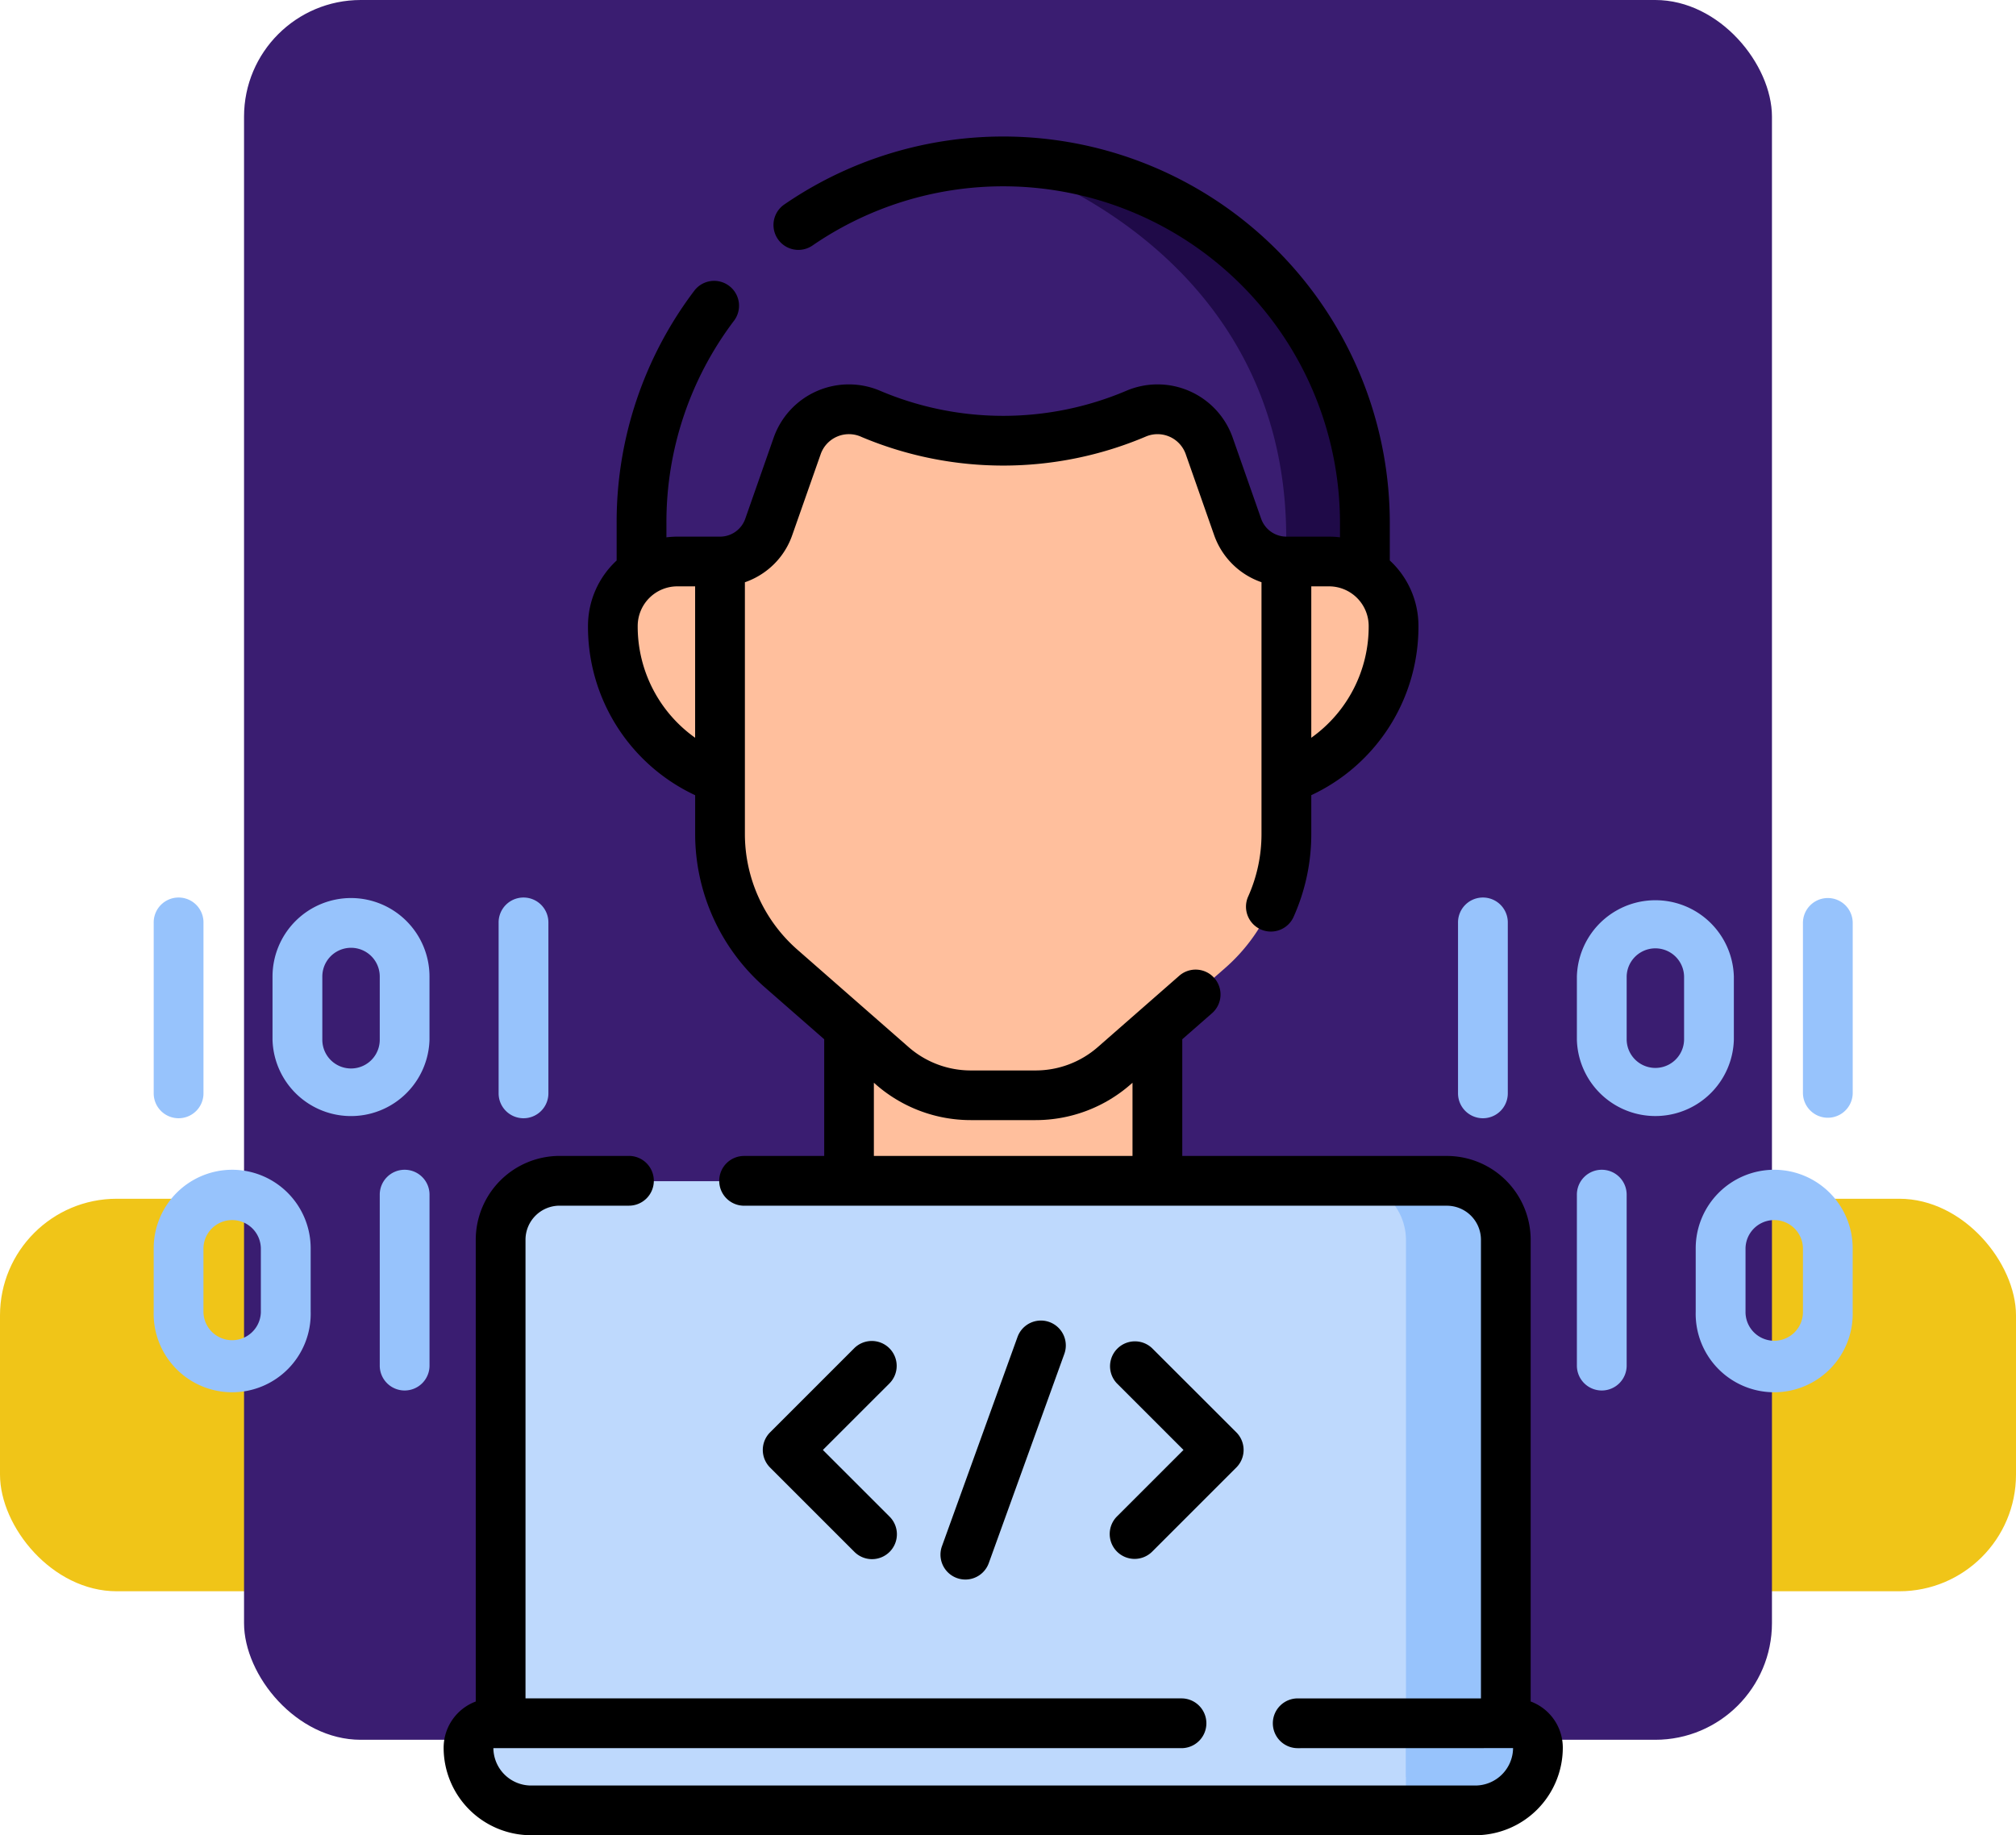 <svg xmlns="http://www.w3.org/2000/svg" width="190" height="173" viewBox="0 0 190 173">
  <g id="Grupo_1100910" data-name="Grupo 1100910" transform="translate(-180 -642)">
    <rect id="Rectángulo_400902" data-name="Rectángulo 400902" width="190" height="37" rx="11" transform="translate(180 755)" fill="#f0c518"/>
    <rect id="Rectángulo_400903" data-name="Rectángulo 400903" width="144" height="164" rx="11" transform="translate(203 642)" fill="#3a1d71"/>
    <g id="programador_10_" data-name="programador (10)" transform="translate(194.483 654.872)">
      <g id="Grupo_1099574" data-name="Grupo 1099574" transform="translate(29.701 2.346)">
        <g id="Grupo_1099573" data-name="Grupo 1099573">
          <g id="Grupo_1099571" data-name="Grupo 1099571" transform="translate(13.593)">
            <path id="Trazado_875215" data-name="Trazado 875215" d="M213.559,41.567V52.05H147.074V41.567A34.068,34.068,0,0,1,181.141,7.5c9.408,0,15.859,4.462,22.026,10.626S213.559,32.162,213.559,41.567Z" transform="translate(-144.371 -7.5)" fill="#3a1d71"/>
            <path id="Trazado_875216" data-name="Trazado 875216" d="M290.067,41.567v9.64l-3.507.713-3.885-6.726V42.971C282.674,15.3,256,7.5,256,7.5a34.064,34.064,0,0,1,34.067,34.067Z" transform="translate(-219.23 -7.5)" fill="#1f0a48"/>
            <path id="Trazado_875217" data-name="Trazado 875217" d="M238.608,278.984v-23.2H209.559v23.2Z" transform="translate(-187.313 -178.132)" fill="#ffbf9d"/>
            <path id="Trazado_875218" data-name="Trazado 875218" d="M205.893,128.017H144.507a6.077,6.077,0,0,0-6.077,6.077,15.276,15.276,0,0,0,15.276,15.276h42.989a15.276,15.276,0,0,0,15.276-15.276A6.077,6.077,0,0,0,205.893,128.017Z" transform="translate(-138.43 -90.325)" fill="#ffbf9d"/>
            <path id="Trazado_875219" data-name="Trazado 875219" d="M218.3,134.851l-10.466,9.157a11.236,11.236,0,0,1-7.4,2.78h-6.106a11.236,11.236,0,0,1-7.4-2.78l-10.466-9.157a16.852,16.852,0,0,1-5.756-12.683V96.507a4.865,4.865,0,0,0,4.591-3.255l2.677-7.63a5.163,5.163,0,0,1,6.9-3.04l.011,0a31.861,31.861,0,0,0,25.005,0,5.163,5.163,0,0,1,6.9,3.04l2.676,7.628a4.866,4.866,0,0,0,4.591,3.255v25.661A16.849,16.849,0,0,1,218.3,134.851Z" transform="translate(-160.617 -58.815)" fill="#ffbf9d"/>
          </g>
          <g id="Grupo_1099572" data-name="Grupo 1099572" transform="translate(0 96.125)">
            <path id="Trazado_875220" data-name="Trazado 875220" d="M197.964,371.025l.413-49.724a5.553,5.553,0,0,0-5.552-5.553l-7.318-.895H110.19a5.552,5.552,0,0,0-5.552,5.553v50.618h93.326Z" transform="translate(-101.613 -314.853)" fill="#bed9fd"/>
            <path id="Trazado_875221" data-name="Trazado 875221" d="M192.4,478.921l-9.106-.662H97.272a2.305,2.305,0,0,0-2.305,2.305h0a5.9,5.9,0,0,0,5.9,5.9h81.021l7.226-.972c3.259,0,5.587-1.008,5.587-4.267A2.305,2.305,0,0,0,192.4,478.921Z" transform="translate(-94.967 -427.154)" fill="#bed9fd"/>
            <path id="Trazado_875222" data-name="Trazado 875222" d="M369,314.854h-9.378a5.552,5.552,0,0,1,5.552,5.553v50.618h9.378V320.407A5.552,5.552,0,0,0,369,314.854Z" transform="translate(-276.852 -314.854)" fill="#97c3fc"/>
            <path id="Trazado_875223" data-name="Trazado 875223" d="M382.882,478.259h-10.1v6.117a2.09,2.09,0,0,1-2.09,2.09h8.591a5.9,5.9,0,0,0,5.9-5.9h0A2.305,2.305,0,0,0,382.882,478.259Z" transform="translate(-284.461 -427.154)" fill="#97c3fc"/>
          </g>
        </g>
      </g>
      <g id="Grupo_1099575" data-name="Grupo 1099575" transform="translate(0 0)">
        <path id="Trazado_875230" data-name="Trazado 875230" d="M195.485,363.7a2.346,2.346,0,0,0-3.317,0l-7.927,7.927a2.346,2.346,0,0,0,0,3.317l7.927,7.927a2.346,2.346,0,1,0,3.318-3.317l-6.269-6.268,6.269-6.268A2.346,2.346,0,0,0,195.485,363.7Z" transform="translate(-126.147 -249.478)"/>
        <path id="Trazado_875231" data-name="Trazado 875231" d="M288.786,382.868a2.347,2.347,0,0,0,3.318,0l7.927-7.927a2.346,2.346,0,0,0,0-3.317L292.1,363.7a2.346,2.346,0,0,0-3.317,3.317l6.269,6.268-6.269,6.268A2.346,2.346,0,0,0,288.786,382.868Z" transform="translate(-197.996 -249.478)"/>
        <path id="Trazado_875232" data-name="Trazado 875232" d="M239.447,381.224a2.347,2.347,0,0,0,2.206-1.55l7.129-19.745a2.346,2.346,0,0,0-4.413-1.593l-7.129,19.745a2.347,2.347,0,0,0,2.206,3.143Z" transform="translate(-162.947 -245.201)"/>
        <path id="Trazado_875233" data-name="Trazado 875233" d="M189.821,147.521V103.993a7.91,7.91,0,0,0-7.9-7.9H156.987v-11l2.775-2.429a2.346,2.346,0,1,0-3.09-3.53l-7.65,6.7a8.9,8.9,0,0,1-5.858,2.2h-6.111a8.9,8.9,0,0,1-5.858-2.2L120.725,76.66a14.521,14.521,0,0,1-4.96-10.927V42.015a7.231,7.231,0,0,0,1.827-.939,7.153,7.153,0,0,0,2.634-3.5l2.681-7.633a2.822,2.822,0,0,1,3.852-1.626,34.388,34.388,0,0,0,26.783-.033,2.816,2.816,0,0,1,3.772,1.66l2.677,7.631a7.228,7.228,0,0,0,4.462,4.435V65.734a14.389,14.389,0,0,1-1.24,5.868,2.346,2.346,0,1,0,4.289,1.9,19.055,19.055,0,0,0,1.643-7.769V62.085a17.519,17.519,0,0,0,10.1-15.945,8.4,8.4,0,0,0-2.7-6.179V36.432A36.433,36.433,0,0,0,119.475,6.406a2.346,2.346,0,0,0,2.662,3.864A31.74,31.74,0,0,1,171.85,36.432v1.346a8.486,8.486,0,0,0-1.03-.065h-4.028a2.527,2.527,0,0,1-2.373-1.689l-2.678-7.634A7.506,7.506,0,0,0,151.7,23.97a29.669,29.669,0,0,1-23.179,0,7.511,7.511,0,0,0-10.046,4.42L115.8,36.028a2.517,2.517,0,0,1-2.372,1.686H109.4a8.485,8.485,0,0,0-1.03.065V36.433a31.452,31.452,0,0,1,6.391-19.1,2.346,2.346,0,0,0-3.744-2.827,36.109,36.109,0,0,0-7.339,21.93v3.529a8.4,8.4,0,0,0-2.7,6.179,17.519,17.519,0,0,0,10.1,15.944v3.649a19.213,19.213,0,0,0,6.562,14.457l5.6,4.9v11h-7.5a2.346,2.346,0,1,0,0,4.691h66.187a3.214,3.214,0,0,1,3.209,3.212v43.231h-17.22a2.346,2.346,0,1,0,0,4.691l20.247-.006a3.564,3.564,0,0,1-3.559,3.527H95.62a3.559,3.559,0,0,1-3.559-3.522h64.9a2.346,2.346,0,0,0,0-4.691H95.089V103.993a3.214,3.214,0,0,1,3.209-3.212h6.49a2.346,2.346,0,1,0,0-4.691H98.3a7.91,7.91,0,0,0-7.9,7.9v43.531a4.657,4.657,0,0,0-3.027,4.355,8.251,8.251,0,0,0,8.25,8.25H184.6a8.26,8.26,0,0,0,8.25-8.25,4.64,4.64,0,0,0-3.027-4.357ZM174.555,46.14a12.856,12.856,0,0,1-5.41,10.533V42.4h1.675a3.74,3.74,0,0,1,3.735,3.735Zm-68.892,0A3.739,3.739,0,0,1,109.4,42.4h1.675V56.673A12.858,12.858,0,0,1,105.663,46.14Zm22.259,43.053.184.161a13.585,13.585,0,0,0,8.947,3.361h6.111a13.585,13.585,0,0,0,8.948-3.361l.184-.161v6.9H127.921v-6.9Z" transform="translate(-60.045 0)"/>
        <path id="Trazado_875234" data-name="Trazado 875234" d="M443.673,242.876v-5.964a7.4,7.4,0,0,0-14.794,0v5.964a7.4,7.4,0,0,0,14.794,0Zm-4.691,0a2.706,2.706,0,0,1-5.411,0v-5.964a2.706,2.706,0,0,1,5.411,0Z" transform="translate(-294.747 -157.734)" fill="#97c3fc"/>
        <path id="Trazado_875235" data-name="Trazado 875235" d="M395.406,250.273a2.345,2.345,0,0,0,2.346-2.346V231.861a2.346,2.346,0,1,0-4.691,0v16.067A2.345,2.345,0,0,0,395.406,250.273Z" transform="translate(-270.131 -157.734)" fill="#97c3fc"/>
        <path id="Trazado_875236" data-name="Trazado 875236" d="M472.095,311.416a7.405,7.405,0,0,0-7.4,7.4v5.964a7.4,7.4,0,1,0,14.794,0v-5.964A7.405,7.405,0,0,0,472.095,311.416Zm2.706,13.361a2.706,2.706,0,1,1-5.411,0v-5.964a2.706,2.706,0,0,1,5.411,0Z" transform="translate(-319.364 -214.021)" fill="#97c3fc"/>
        <path id="Trazado_875237" data-name="Trazado 875237" d="M431.224,311.416a2.345,2.345,0,0,0-2.346,2.346v16.067a2.346,2.346,0,1,0,4.691,0V313.762A2.345,2.345,0,0,0,431.224,311.416Z" transform="translate(-294.746 -214.021)" fill="#97c3fc"/>
        <path id="Trazado_875238" data-name="Trazado 875238" d="M499.346,229.515A2.345,2.345,0,0,0,497,231.861v16.067a2.346,2.346,0,0,0,4.691,0V231.861A2.345,2.345,0,0,0,499.346,229.515Z" transform="translate(-341.563 -157.734)" fill="#97c3fc"/>
        <path id="Trazado_875239" data-name="Trazado 875239" d="M43.216,229.515a7.405,7.405,0,0,0-7.4,7.4v5.964a7.4,7.4,0,0,0,14.794,0v-5.964A7.405,7.405,0,0,0,43.216,229.515Zm2.706,13.361a2.706,2.706,0,0,1-5.412,0v-5.964a2.706,2.706,0,0,1,5.412,0Z" transform="translate(-24.615 -157.734)" fill="#97c3fc"/>
        <path id="Trazado_875240" data-name="Trazado 875240" d="M106.286,250.273a2.345,2.345,0,0,0,2.346-2.346V231.861a2.346,2.346,0,1,0-4.691,0v16.067A2.346,2.346,0,0,0,106.286,250.273Z" transform="translate(-71.431 -157.734)" fill="#97c3fc"/>
        <path id="Trazado_875241" data-name="Trazado 875241" d="M7.4,311.416a7.405,7.405,0,0,0-7.4,7.4v5.964a7.4,7.4,0,1,0,14.794,0v-5.964A7.405,7.405,0,0,0,7.4,311.416ZM10.1,324.777a2.706,2.706,0,1,1-5.412,0v-5.964a2.706,2.706,0,0,1,5.411,0v5.964Z" transform="translate(0.002 -214.021)" fill="#97c3fc"/>
        <path id="Trazado_875242" data-name="Trazado 875242" d="M70.468,311.416a2.345,2.345,0,0,0-2.346,2.346v16.067a2.346,2.346,0,1,0,4.691,0V313.762A2.345,2.345,0,0,0,70.468,311.416Z" transform="translate(-46.815 -214.021)" fill="#97c3fc"/>
        <path id="Trazado_875243" data-name="Trazado 875243" d="M2.346,250.273a2.345,2.345,0,0,0,2.346-2.346V231.861a2.346,2.346,0,1,0-4.691,0v16.067A2.345,2.345,0,0,0,2.346,250.273Z" transform="translate(0.002 -157.734)" fill="#97c3fc"/>
      </g>
    </g>
  </g>
</svg>
